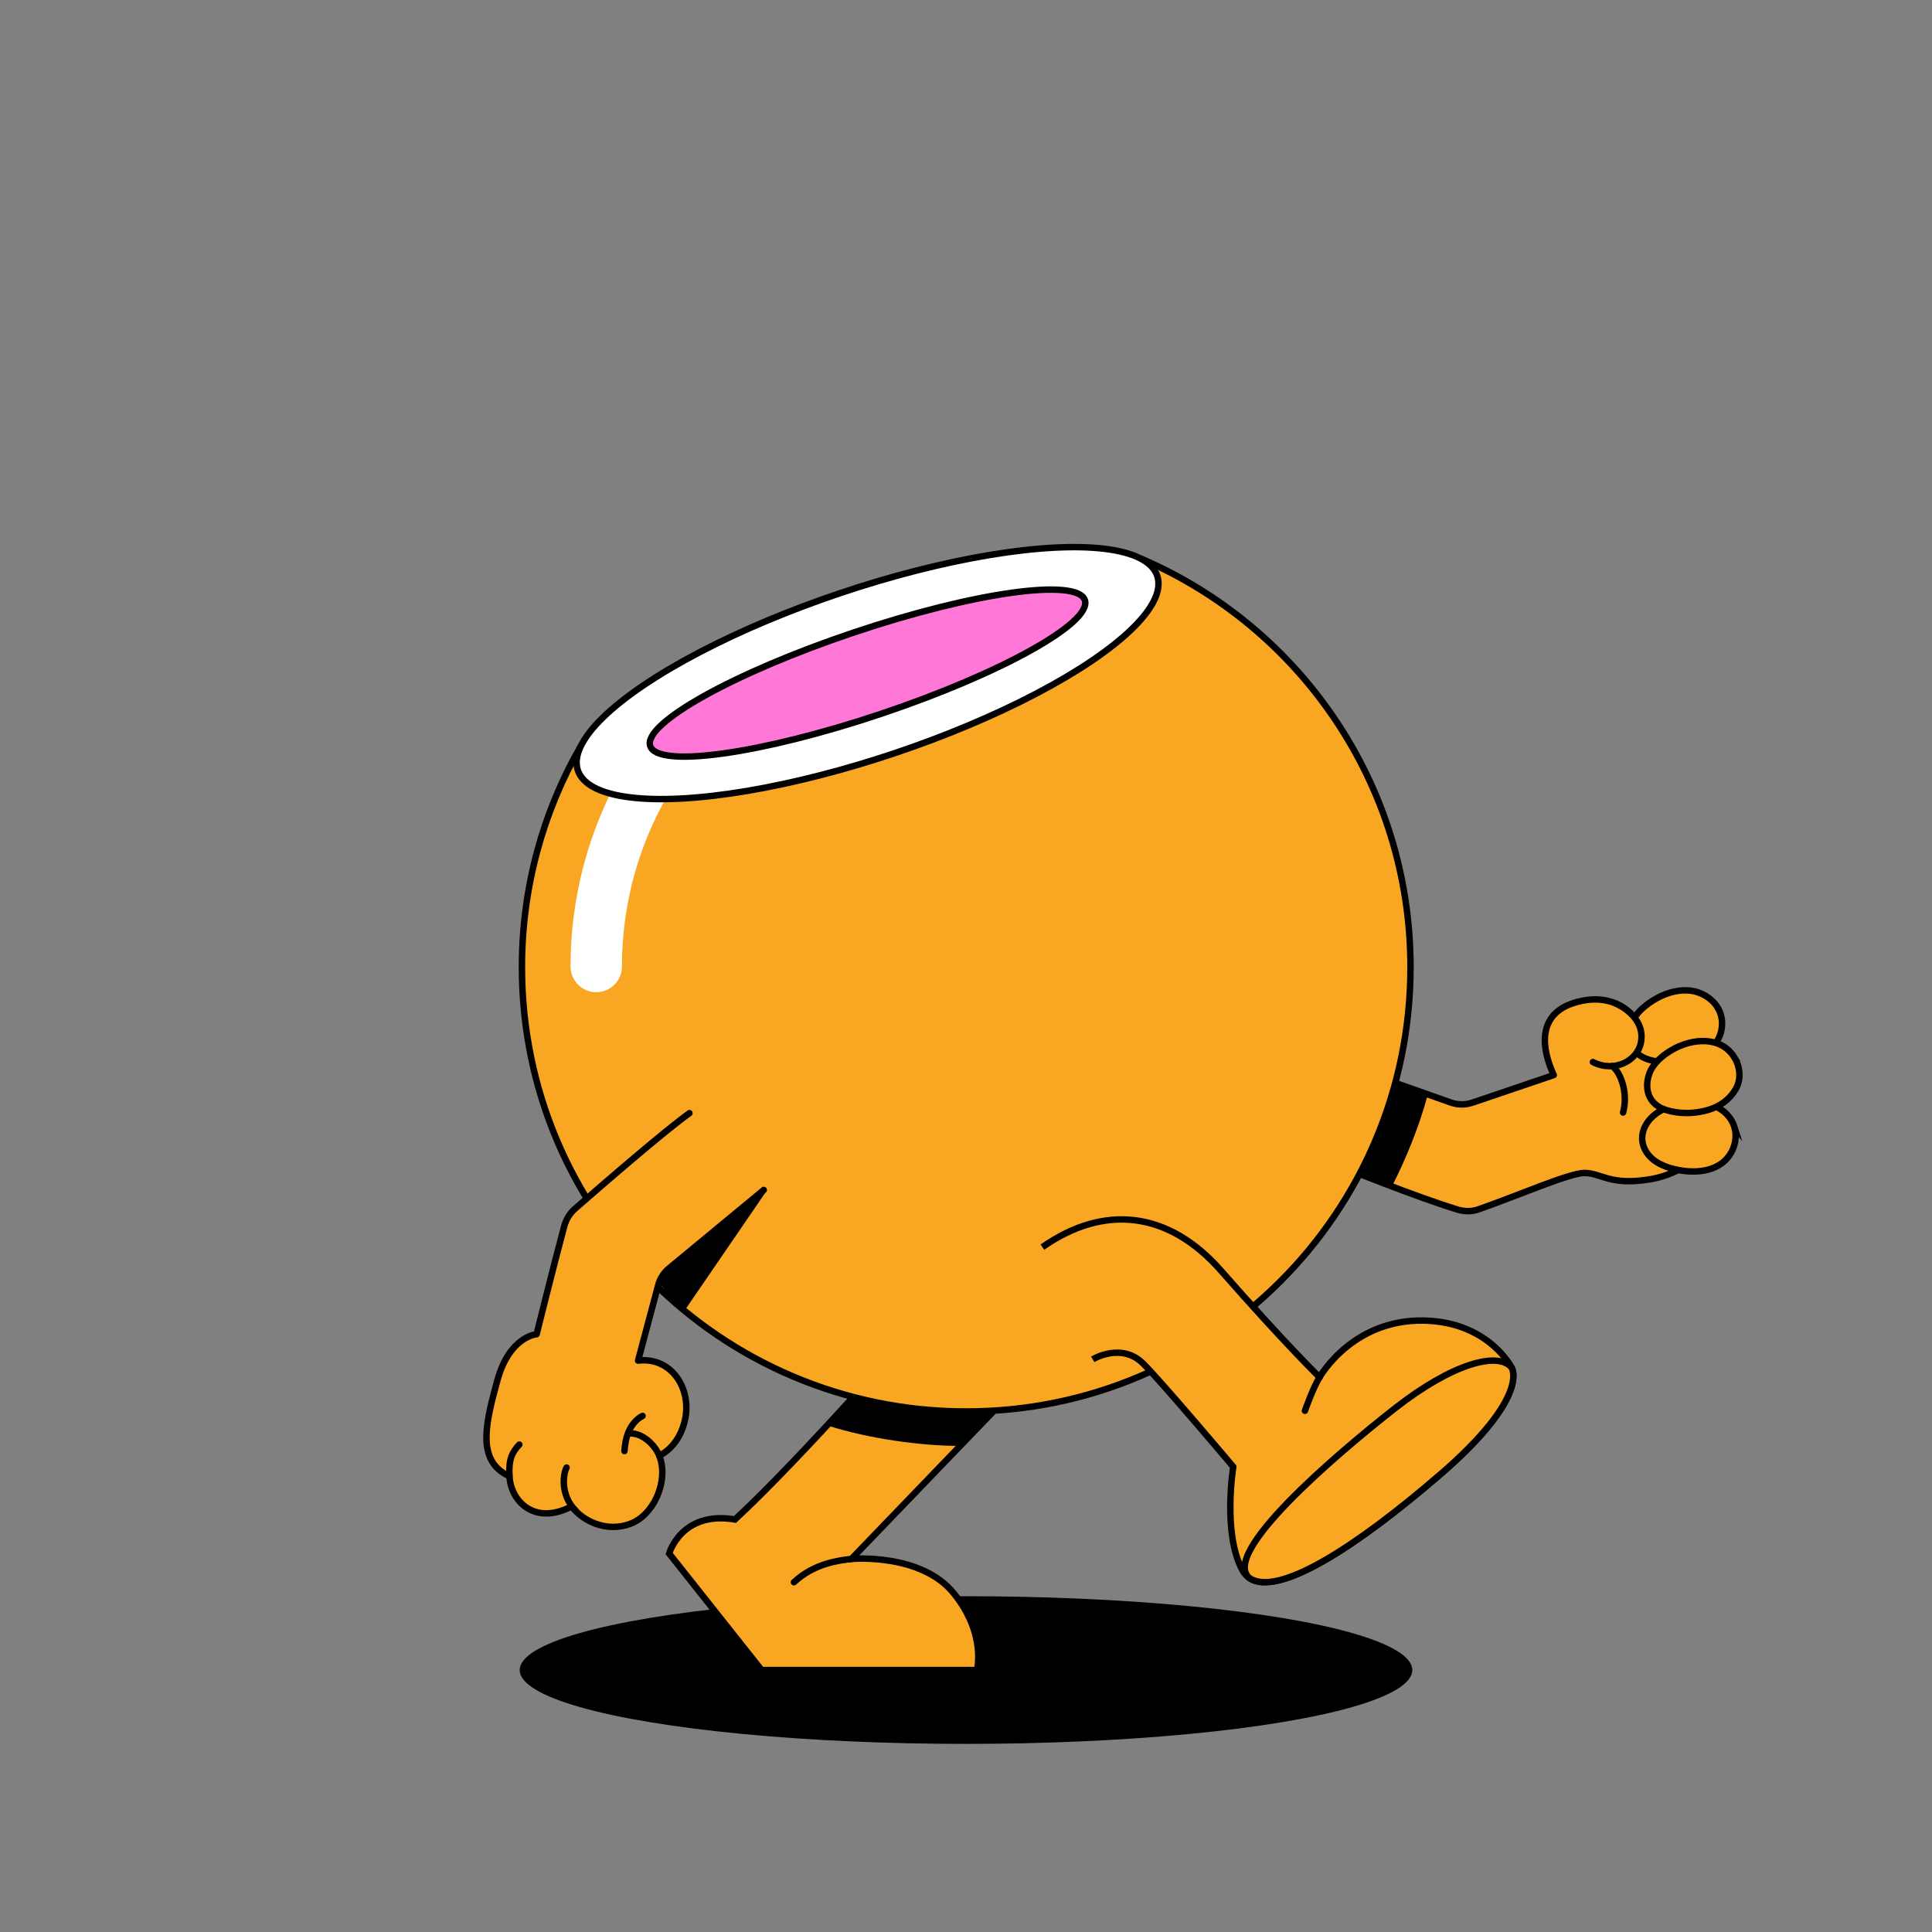 <?xml version="1.0" encoding="UTF-8"?>
<svg id="uuid-0a49e505-7d10-45e9-adb4-86c6cdb8caa0" data-name="BACKGROUND" xmlns="http://www.w3.org/2000/svg" viewBox="0 0 600 600">
  <rect x="0" y="0" width="600" height="600" fill="#808080" stroke="none"/>
  <defs>
    <style>
      .uuid-9e3fdc55-8f2f-4131-9f93-d7ec0a9aee25, .uuid-1f19bbbe-6b68-4c85-9269-2948631c5d88 {
        fill: #fff;
      }

      .uuid-1f19bbbe-6b68-4c85-9269-2948631c5d88, .uuid-18685782-71b4-4e3b-9f74-6b935a0d2bc0, .uuid-274a8fba-e726-45dc-bb7e-13100ffd9a7d, .uuid-a3f7097b-d7de-4353-be72-4da7733955b3, .uuid-40f5a356-c22a-4e53-a538-1495daf3ba64, .uuid-f91a90d6-bdf4-4791-8e11-43e94f3fc28e, .uuid-1a7246f6-acc2-4941-aaa5-7c846ba5abf6 {
        stroke: #000;
        stroke-width: 2px;
      }

      .uuid-1f19bbbe-6b68-4c85-9269-2948631c5d88, .uuid-18685782-71b4-4e3b-9f74-6b935a0d2bc0, .uuid-a3f7097b-d7de-4353-be72-4da7733955b3, .uuid-f91a90d6-bdf4-4791-8e11-43e94f3fc28e {
        stroke-miterlimit: 10;
      }

      .uuid-1f19bbbe-6b68-4c85-9269-2948631c5d88, .uuid-274a8fba-e726-45dc-bb7e-13100ffd9a7d, .uuid-a3f7097b-d7de-4353-be72-4da7733955b3, .uuid-40f5a356-c22a-4e53-a538-1495daf3ba64, .uuid-f91a90d6-bdf4-4791-8e11-43e94f3fc28e {
        stroke-linecap: round;
      }

      .uuid-18685782-71b4-4e3b-9f74-6b935a0d2bc0, .uuid-40f5a356-c22a-4e53-a538-1495daf3ba64, .uuid-f91a90d6-bdf4-4791-8e11-43e94f3fc28e, .uuid-1a7246f6-acc2-4941-aaa5-7c846ba5abf6 {
        fill: #f9a723;
      }

      .uuid-274a8fba-e726-45dc-bb7e-13100ffd9a7d {
        fill: none;
      }

      .uuid-274a8fba-e726-45dc-bb7e-13100ffd9a7d, .uuid-40f5a356-c22a-4e53-a538-1495daf3ba64, .uuid-1a7246f6-acc2-4941-aaa5-7c846ba5abf6 {
        stroke-linejoin: round;
      }

      .uuid-a3f7097b-d7de-4353-be72-4da7733955b3 {
        fill: #ff78d8;
      }
    </style>
  </defs>
  <path class="uuid-40f5a356-c22a-4e53-a538-1495daf3ba64" d="m409.81,359.6c9.2,3.77,29.89,12.05,42.79,16.03,2.11.65,4.41.69,6.5-.04,11.79-4.08,28.47-11.39,33.03-11.32,5.25.08,7.8,3.93,19.88,2.04,13.36-2.1,22.43-11.99,20.93-23.3-4.21-43.28-25.18-26.79-25.18-26.79,0,0-5.84-8.75-18.76-4.82-11.83,3.6-10.2,14.44-6.47,22.47l-25.29,8.58c-2.14.72-4.45.71-6.59-.02l-35.7-12.61"/>
  <path class="uuid-f91a90d6-bdf4-4791-8e11-43e94f3fc28e" d="m533.36,312.82c2.5,3.94,1.62,9.14-1.57,12.4-2.47,2.53-5.88,3.88-9.32,4.4-2.8.43-5.7.42-8.49-.08-2.14-.39-4.29-1.1-5.79-2.75-1.66-1.83-2.27-4.46-1.98-6.87.51-4.17,3.84-7.14,7.22-9.26,3.17-1.98,6.86-3.26,10.64-3.09,3.8.18,7.36,2.19,9.3,5.24Z"/>
  <path class="uuid-f91a90d6-bdf4-4791-8e11-43e94f3fc28e" d="m538.57,349.84c.97,3.03.32,6.43-1.5,9.01-3.77,5.33-11.17,5.65-16.96,4.27-3.31-.79-6.69-2.21-8.67-5.13-3.13-4.61-.82-9.79,3.48-12.56,2.58-1.66,5.61-2.67,8.63-3.14,5.73-.89,13.1,1.51,15.03,7.56Z"/>
  <path class="uuid-f91a90d6-bdf4-4791-8e11-43e94f3fc28e" d="m538.71,328.53c1.8,2.99,2.06,6.89.22,9.9-1.95,3.2-4.94,5.25-8.49,6.28-3.66,1.07-7.64,1.27-11.4.44-2.25-.5-4.53-1.38-5.96-3.28-1.86-2.47-1.89-5.68-.85-8.49,1.2-3.24,4.17-5.69,7.09-7.37,6.15-3.56,15.21-4.43,19.39,2.52Z"/>
  <path class="uuid-f91a90d6-bdf4-4791-8e11-43e94f3fc28e" d="m501.85,311.68s9.27,3.84,7.77,12.02c-1.04,5.68-8.17,9.55-14.94,6.13"/>
  <path class="uuid-274a8fba-e726-45dc-bb7e-13100ffd9a7d" d="m500.67,331.08c2.41,1.63,5.11,8.04,3.4,14.42"/>
  <path d="m443.44,339.88c-2.88,10.58-6.94,20.23-11.17,28.59-10.17-3.78-21.16-9.53-27-11.93l11.83-26.02,26.35,9.36Z"/>
  <ellipse cx="300" cy="518.65" rx="138.6" ry="22.93"/>
  <path class="uuid-18685782-71b4-4e3b-9f74-6b935a0d2bc0" d="m319.36,427.14c-1.16,1.05-54.95,57-54.95,57,0,0,21.51-1.95,31.74,10.62,10.23,12.57,7.26,23.89,7.26,23.89h-66.9s-28.69-36.17-28.69-36.17c0,0,3.74-13.4,20.44-10.59,20.9-19.38,55.52-59.13,55.52-59.13l35.59,14.38Z"/>
  <path d="m283.78,412.76l31.28,12.64-3.24,9.5c-2.93,3.03-9.76,10.12-13.64,14.14-11.92,0-27.98-2.13-41.33-6.37,13.95-15.1,26.93-29.92,26.93-29.92Z"/>
  <path class="uuid-18685782-71b4-4e3b-9f74-6b935a0d2bc0" d="m354.45,173.54l-.11.27-174.2,58.29c-11.49,20.13-18.05,43.43-18.05,68.27,0,76.2,61.77,137.98,137.97,137.98s137.98-61.77,137.98-137.98c0-56.89-34.43-105.72-83.58-126.83Z"/>
  <path class="uuid-274a8fba-e726-45dc-bb7e-13100ffd9a7d" d="m264.41,484.14c-4.06.49-11.49,1.36-17.85,7.23"/>
  <path class="uuid-9e3fdc55-8f2f-4131-9f93-d7ec0a9aee25" d="m185.17,308.14c-4.41,0-7.98-3.57-7.98-7.98,0-67.74,55.11-122.86,122.86-122.86,4.41,0,7.98,3.57,7.98,7.98s-3.57,7.98-7.98,7.98c-58.94,0-106.9,47.95-106.9,106.9,0,4.41-3.57,7.98-7.98,7.98Z"/>
  <path d="m203.75,397.46l34.2-27.46-24.86,36.3c-6.73-5.1-3.66-2.61-9.34-8.83Z"/>
  <path class="uuid-1a7246f6-acc2-4941-aaa5-7c846ba5abf6" d="m323.72,387.31c19.14-13.4,39.15-11.3,55.52,7.36,19.6,22.35,30.57,33.06,30.57,33.06,0,0,10.74-19.34,34.77-17.5,18.26,1.4,24.84,14.43,24.84,14.43,0,0,6.21,8.82-22.45,33.5-28.66,24.68-54.93,40.92-61.14,29.46-6.21-11.46-2.82-32.1-2.82-32.1,0,0-22.02-26.09-27.94-32.01-6.79-6.79-15.71-1.36-15.71-1.36"/>
  <path class="uuid-18685782-71b4-4e3b-9f74-6b935a0d2bc0" d="m446.97,458.17c-25.89,22.29-49.82,37.69-58.79,32.02-9.77-7.44,26.84-38.54,44.88-52.7,18.04-14.16,32.17-17.82,36.36-12.81,0,0,6.21,8.82-22.45,33.5Z"/>
  <path class="uuid-274a8fba-e726-45dc-bb7e-13100ffd9a7d" d="m409.81,427.74c-1.89,2.86-4.55,10.38-4.55,10.38"/>
  <ellipse class="uuid-1f19bbbe-6b68-4c85-9269-2948631c5d88" cx="269.41" cy="209.07" rx="94.9" ry="26.25" transform="translate(-52.5 96.54) rotate(-18.55)"/>
  <ellipse class="uuid-a3f7097b-d7de-4353-be72-4da7733955b3" cx="269.41" cy="209.07" rx="71.19" ry="13.32" transform="translate(-52.5 96.54) rotate(-18.55)"/>
  <g>
    <path class="uuid-40f5a356-c22a-4e53-a538-1495daf3ba64" d="m214.11,345.7c-8.05,5.83-25.34,20.79-35.52,29.67-1.67,1.45-2.82,3.41-3.39,5.55-3.14,11.67-8.55,33.44-8.55,33.44,0,0-8.42.58-12.19,14.35-3.64,13.3-6.64,25.06,3.77,29.75.35,7.47,7.51,15.45,19.2,9.41.14-.06,1.32,1.32,1.44,1.45,2.64,2.7,6.36,4.45,10.13,4.81,3.65.36,7.61-.67,10.43-3.08,3.29-2.81,5.4-6.94,6.05-11.2.4-2.61.26-5.31-.75-7.78,0,0,6.2-2.51,8.05-11.34,1.99-9.49-4.22-19.42-14.62-18.18l6.17-23.11c.51-2.2,1.74-4.16,3.49-5.59l29.38-24.3"/>
    <path class="uuid-274a8fba-e726-45dc-bb7e-13100ffd9a7d" d="m204.73,452.06c-1.37-3.47-5.39-7.08-9-6.88"/>
    <path class="uuid-274a8fba-e726-45dc-bb7e-13100ffd9a7d" d="m178.86,469.3c-5.16-5.27-3.82-11.97-2.9-13.54"/>
    <path class="uuid-274a8fba-e726-45dc-bb7e-13100ffd9a7d" d="m158.22,458.45c-.27-5.22.73-7.32,3.06-9.83"/>
    <path class="uuid-274a8fba-e726-45dc-bb7e-13100ffd9a7d" d="m193.93,450.63c.14-2.07.48-4.16,1.32-6.06.85-1.95,2.36-3.88,4.31-4.85"/>
  </g>
</svg>
